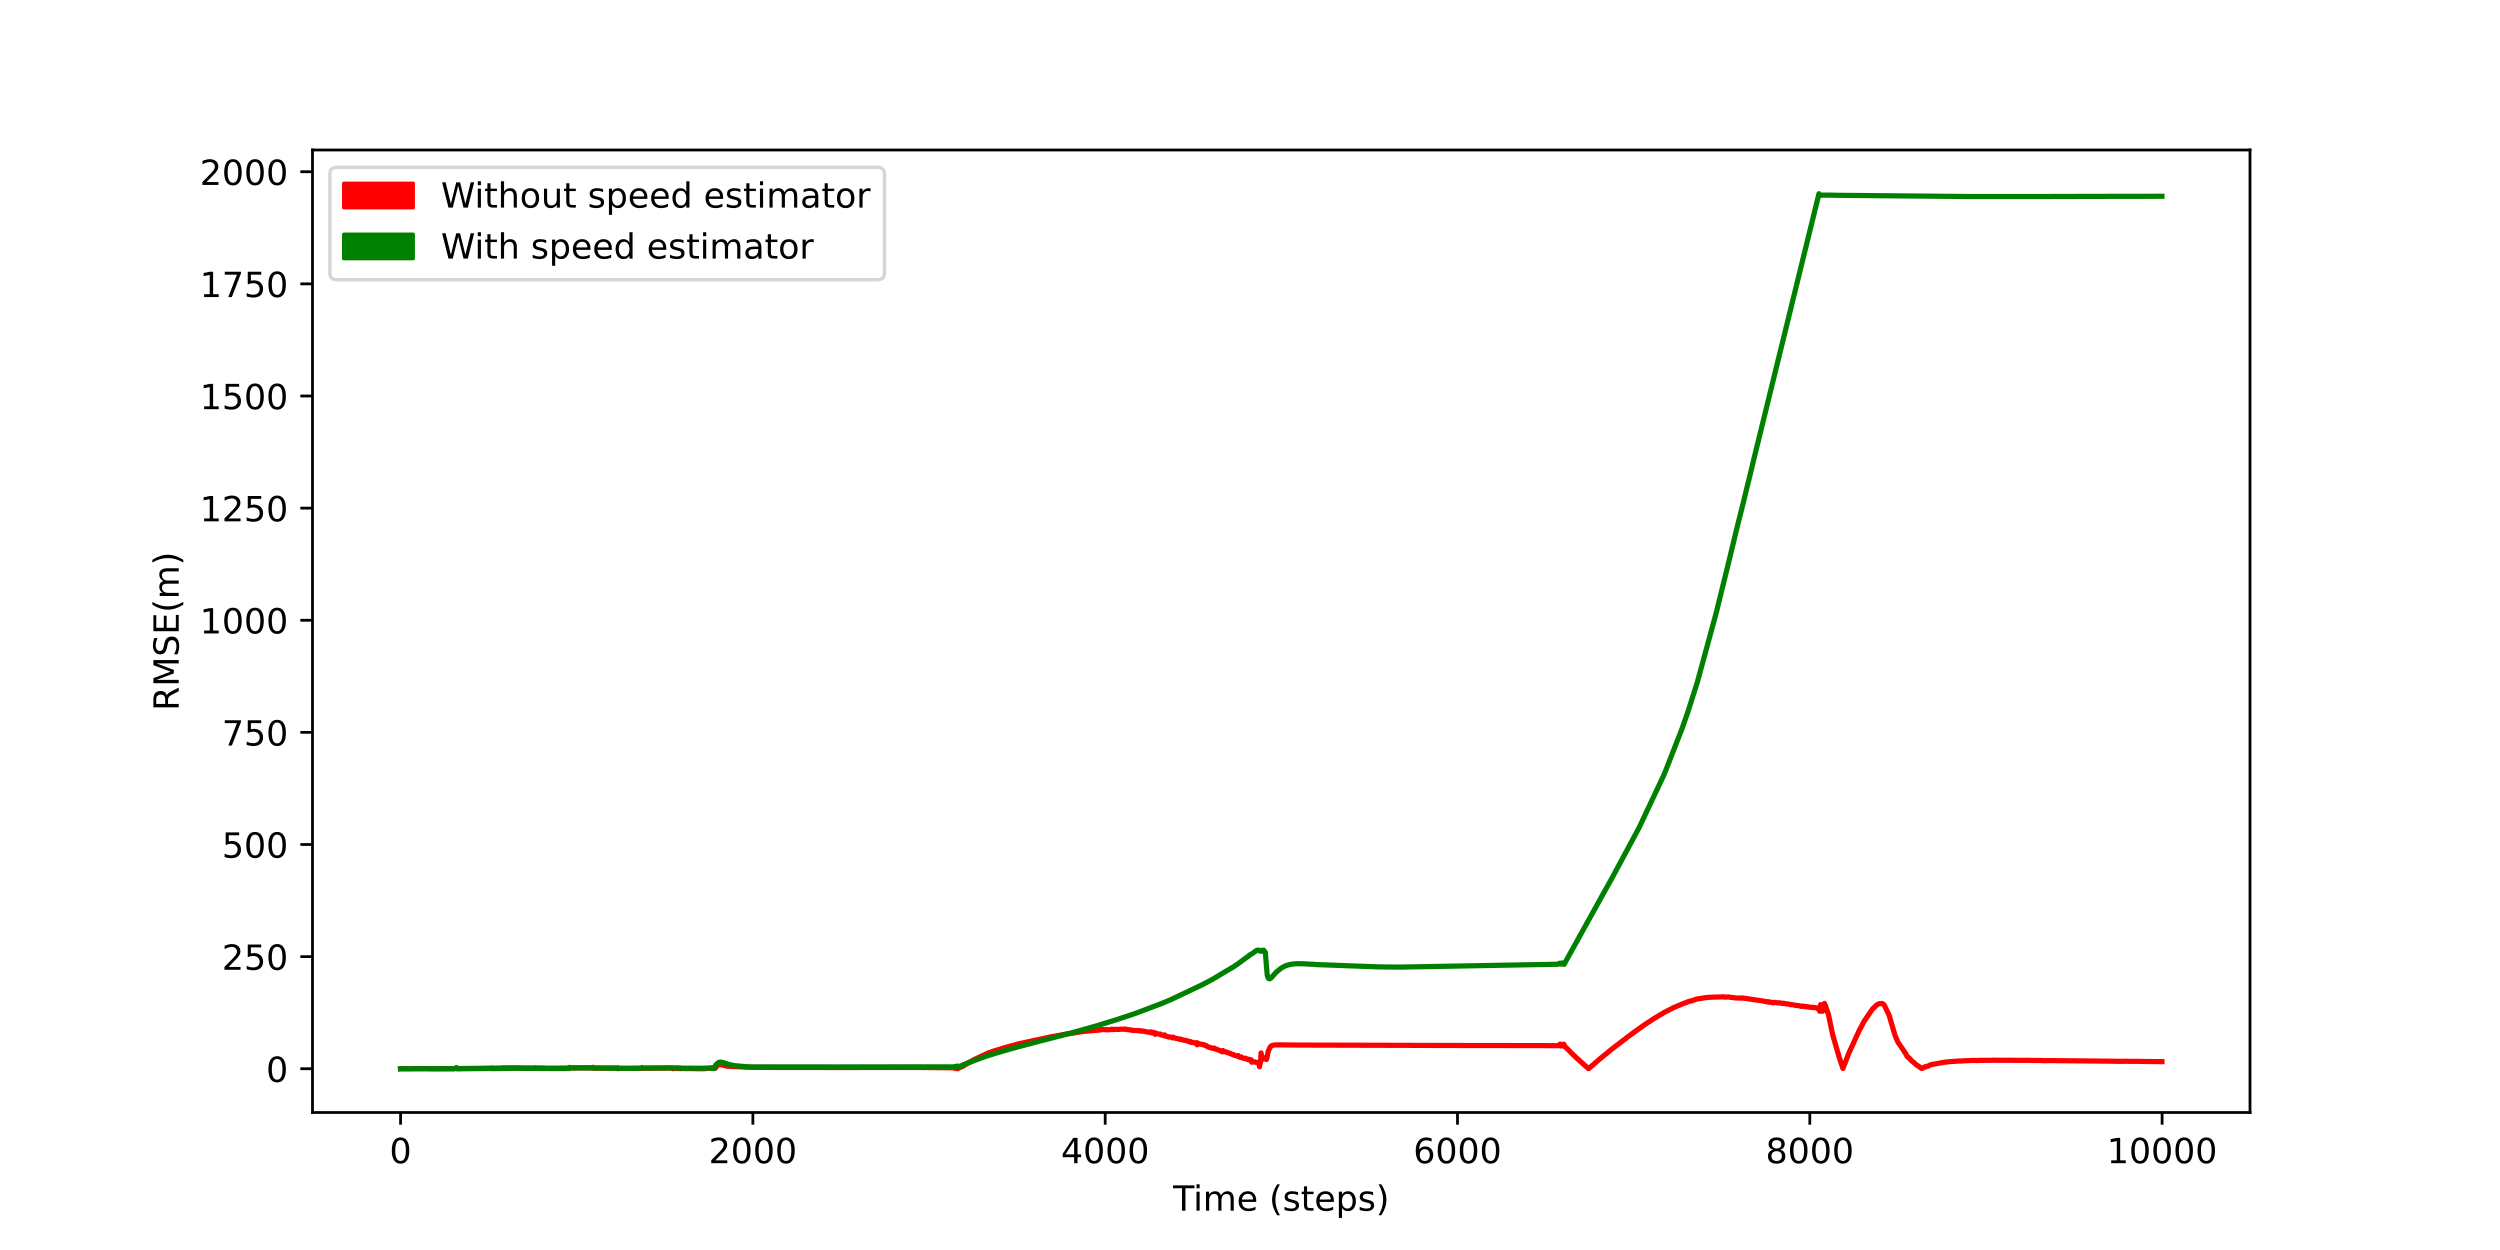 <?xml version="1.0" encoding="utf-8" standalone="no"?>
<!DOCTYPE svg PUBLIC "-//W3C//DTD SVG 1.1//EN"
  "http://www.w3.org/Graphics/SVG/1.1/DTD/svg11.dtd">
<!-- Created with matplotlib (https://matplotlib.org/) -->
<svg height="360pt" version="1.1" viewBox="0 0 720 360" width="720pt" xmlns="http://www.w3.org/2000/svg" xmlns:xlink="http://www.w3.org/1999/xlink">
 <defs>
  <style type="text/css">*{stroke-linecap:butt;stroke-linejoin:round;}</style>
 </defs>
 <g id="figure_1">
  <g id="patch_1">
   <path d="M 0 360 
L 720 360 
L 720 0 
L 0 0 
z
" style="fill:#ffffff;"/>
  </g>
  <g id="axes_1">
   <g id="patch_2">
    <path d="M 90 320.4 
L 648 320.4 
L 648 43.2 
L 90 43.2 
z
" style="fill:#ffffff;"/>
   </g>
   <g id="matplotlib.axis_1">
    <g id="xtick_1">
     <g id="line2d_1">
      <defs>
       <path d="M 0 0 
L 0 3.5 
" id="m36c8d26dfe" style="stroke:#000000;stroke-width:0.8;"/>
      </defs>
      <g>
       <use style="stroke:#000000;stroke-width:0.8;" x="115.364" xlink:href="#m36c8d26dfe" y="320.4"/>
      </g>
     </g>
     <g id="text_1">
      <!-- 0 -->
      <g transform="translate(112.182 334.998)scale(0.1 -0.1)">
       <defs>
        <path d="M 31.781 66.406 
Q 24.172 66.406 20.328 58.906 
Q 16.5 51.422 16.5 36.375 
Q 16.5 21.391 20.328 13.891 
Q 24.172 6.391 31.781 6.391 
Q 39.453 6.391 43.281 13.891 
Q 47.125 21.391 47.125 36.375 
Q 47.125 51.422 43.281 58.906 
Q 39.453 66.406 31.781 66.406 
z
M 31.781 74.219 
Q 44.047 74.219 50.516 64.516 
Q 56.984 54.828 56.984 36.375 
Q 56.984 17.969 50.516 8.266 
Q 44.047 -1.422 31.781 -1.422 
Q 19.531 -1.422 13.062 8.266 
Q 6.594 17.969 6.594 36.375 
Q 6.594 54.828 13.062 64.516 
Q 19.531 74.219 31.781 74.219 
z
" id="DejaVuSans-48"/>
       </defs>
       <use xlink:href="#DejaVuSans-48"/>
      </g>
     </g>
    </g>
    <g id="xtick_2">
     <g id="line2d_2">
      <g>
       <use style="stroke:#000000;stroke-width:0.8;" x="216.828" xlink:href="#m36c8d26dfe" y="320.4"/>
      </g>
     </g>
     <g id="text_2">
      <!-- 2000 -->
      <g transform="translate(204.103 334.998)scale(0.1 -0.1)">
       <defs>
        <path d="M 19.188 8.297 
L 53.609 8.297 
L 53.609 0 
L 7.328 0 
L 7.328 8.297 
Q 12.938 14.109 22.625 23.891 
Q 32.328 33.688 34.812 36.531 
Q 39.547 41.844 41.422 45.531 
Q 43.312 49.219 43.312 52.781 
Q 43.312 58.594 39.234 62.25 
Q 35.156 65.922 28.609 65.922 
Q 23.969 65.922 18.812 64.312 
Q 13.672 62.703 7.812 59.422 
L 7.812 69.391 
Q 13.766 71.781 18.938 73 
Q 24.125 74.219 28.422 74.219 
Q 39.75 74.219 46.484 68.547 
Q 53.219 62.891 53.219 53.422 
Q 53.219 48.922 51.531 44.891 
Q 49.859 40.875 45.406 35.406 
Q 44.188 33.984 37.641 27.219 
Q 31.109 20.453 19.188 8.297 
z
" id="DejaVuSans-50"/>
       </defs>
       <use xlink:href="#DejaVuSans-50"/>
       <use x="63.623" xlink:href="#DejaVuSans-48"/>
       <use x="127.246" xlink:href="#DejaVuSans-48"/>
       <use x="190.869" xlink:href="#DejaVuSans-48"/>
      </g>
     </g>
    </g>
    <g id="xtick_3">
     <g id="line2d_3">
      <g>
       <use style="stroke:#000000;stroke-width:0.8;" x="318.293" xlink:href="#m36c8d26dfe" y="320.4"/>
      </g>
     </g>
     <g id="text_3">
      <!-- 4000 -->
      <g transform="translate(305.568 334.998)scale(0.1 -0.1)">
       <defs>
        <path d="M 37.797 64.312 
L 12.891 25.391 
L 37.797 25.391 
z
M 35.203 72.906 
L 47.609 72.906 
L 47.609 25.391 
L 58.016 25.391 
L 58.016 17.188 
L 47.609 17.188 
L 47.609 0 
L 37.797 0 
L 37.797 17.188 
L 4.891 17.188 
L 4.891 26.703 
z
" id="DejaVuSans-52"/>
       </defs>
       <use xlink:href="#DejaVuSans-52"/>
       <use x="63.623" xlink:href="#DejaVuSans-48"/>
       <use x="127.246" xlink:href="#DejaVuSans-48"/>
       <use x="190.869" xlink:href="#DejaVuSans-48"/>
      </g>
     </g>
    </g>
    <g id="xtick_4">
     <g id="line2d_4">
      <g>
       <use style="stroke:#000000;stroke-width:0.8;" x="419.758" xlink:href="#m36c8d26dfe" y="320.4"/>
      </g>
     </g>
     <g id="text_4">
      <!-- 6000 -->
      <g transform="translate(407.033 334.998)scale(0.1 -0.1)">
       <defs>
        <path d="M 33.016 40.375 
Q 26.375 40.375 22.484 35.828 
Q 18.609 31.297 18.609 23.391 
Q 18.609 15.531 22.484 10.953 
Q 26.375 6.391 33.016 6.391 
Q 39.656 6.391 43.531 10.953 
Q 47.406 15.531 47.406 23.391 
Q 47.406 31.297 43.531 35.828 
Q 39.656 40.375 33.016 40.375 
z
M 52.594 71.297 
L 52.594 62.312 
Q 48.875 64.062 45.094 64.984 
Q 41.312 65.922 37.594 65.922 
Q 27.828 65.922 22.672 59.328 
Q 17.531 52.734 16.797 39.406 
Q 19.672 43.656 24.016 45.922 
Q 28.375 48.188 33.594 48.188 
Q 44.578 48.188 50.953 41.516 
Q 57.328 34.859 57.328 23.391 
Q 57.328 12.156 50.688 5.359 
Q 44.047 -1.422 33.016 -1.422 
Q 20.359 -1.422 13.672 8.266 
Q 6.984 17.969 6.984 36.375 
Q 6.984 53.656 15.188 63.938 
Q 23.391 74.219 37.203 74.219 
Q 40.922 74.219 44.703 73.484 
Q 48.484 72.75 52.594 71.297 
z
" id="DejaVuSans-54"/>
       </defs>
       <use xlink:href="#DejaVuSans-54"/>
       <use x="63.623" xlink:href="#DejaVuSans-48"/>
       <use x="127.246" xlink:href="#DejaVuSans-48"/>
       <use x="190.869" xlink:href="#DejaVuSans-48"/>
      </g>
     </g>
    </g>
    <g id="xtick_5">
     <g id="line2d_5">
      <g>
       <use style="stroke:#000000;stroke-width:0.8;" x="521.222" xlink:href="#m36c8d26dfe" y="320.4"/>
      </g>
     </g>
     <g id="text_5">
      <!-- 8000 -->
      <g transform="translate(508.497 334.998)scale(0.1 -0.1)">
       <defs>
        <path d="M 31.781 34.625 
Q 24.75 34.625 20.719 30.859 
Q 16.703 27.094 16.703 20.516 
Q 16.703 13.922 20.719 10.156 
Q 24.75 6.391 31.781 6.391 
Q 38.812 6.391 42.859 10.172 
Q 46.922 13.969 46.922 20.516 
Q 46.922 27.094 42.891 30.859 
Q 38.875 34.625 31.781 34.625 
z
M 21.922 38.812 
Q 15.578 40.375 12.031 44.719 
Q 8.5 49.078 8.5 55.328 
Q 8.5 64.062 14.719 69.141 
Q 20.953 74.219 31.781 74.219 
Q 42.672 74.219 48.875 69.141 
Q 55.078 64.062 55.078 55.328 
Q 55.078 49.078 51.531 44.719 
Q 48 40.375 41.703 38.812 
Q 48.828 37.156 52.797 32.312 
Q 56.781 27.484 56.781 20.516 
Q 56.781 9.906 50.312 4.234 
Q 43.844 -1.422 31.781 -1.422 
Q 19.734 -1.422 13.25 4.234 
Q 6.781 9.906 6.781 20.516 
Q 6.781 27.484 10.781 32.312 
Q 14.797 37.156 21.922 38.812 
z
M 18.312 54.391 
Q 18.312 48.734 21.844 45.562 
Q 25.391 42.391 31.781 42.391 
Q 38.141 42.391 41.719 45.562 
Q 45.312 48.734 45.312 54.391 
Q 45.312 60.062 41.719 63.234 
Q 38.141 66.406 31.781 66.406 
Q 25.391 66.406 21.844 63.234 
Q 18.312 60.062 18.312 54.391 
z
" id="DejaVuSans-56"/>
       </defs>
       <use xlink:href="#DejaVuSans-56"/>
       <use x="63.623" xlink:href="#DejaVuSans-48"/>
       <use x="127.246" xlink:href="#DejaVuSans-48"/>
       <use x="190.869" xlink:href="#DejaVuSans-48"/>
      </g>
     </g>
    </g>
    <g id="xtick_6">
     <g id="line2d_6">
      <g>
       <use style="stroke:#000000;stroke-width:0.8;" x="622.687" xlink:href="#m36c8d26dfe" y="320.4"/>
      </g>
     </g>
     <g id="text_6">
      <!-- 10000 -->
      <g transform="translate(606.781 334.998)scale(0.1 -0.1)">
       <defs>
        <path d="M 12.406 8.297 
L 28.516 8.297 
L 28.516 63.922 
L 10.984 60.406 
L 10.984 69.391 
L 28.422 72.906 
L 38.281 72.906 
L 38.281 8.297 
L 54.391 8.297 
L 54.391 0 
L 12.406 0 
z
" id="DejaVuSans-49"/>
       </defs>
       <use xlink:href="#DejaVuSans-49"/>
       <use x="63.623" xlink:href="#DejaVuSans-48"/>
       <use x="127.246" xlink:href="#DejaVuSans-48"/>
       <use x="190.869" xlink:href="#DejaVuSans-48"/>
       <use x="254.492" xlink:href="#DejaVuSans-48"/>
      </g>
     </g>
    </g>
    <g id="text_7">
     <!-- Time (steps) -->
     <g transform="translate(337.855 348.677)scale(0.1 -0.1)">
      <defs>
       <path d="M -0.297 72.906 
L 61.375 72.906 
L 61.375 64.594 
L 35.5 64.594 
L 35.5 0 
L 25.594 0 
L 25.594 64.594 
L -0.297 64.594 
z
" id="DejaVuSans-84"/>
       <path d="M 9.422 54.688 
L 18.406 54.688 
L 18.406 0 
L 9.422 0 
z
M 9.422 75.984 
L 18.406 75.984 
L 18.406 64.594 
L 9.422 64.594 
z
" id="DejaVuSans-105"/>
       <path d="M 52 44.188 
Q 55.375 50.25 60.062 53.125 
Q 64.75 56 71.094 56 
Q 79.641 56 84.281 50.016 
Q 88.922 44.047 88.922 33.016 
L 88.922 0 
L 79.891 0 
L 79.891 32.719 
Q 79.891 40.578 77.094 44.375 
Q 74.312 48.188 68.609 48.188 
Q 61.625 48.188 57.562 43.547 
Q 53.516 38.922 53.516 30.906 
L 53.516 0 
L 44.484 0 
L 44.484 32.719 
Q 44.484 40.625 41.703 44.406 
Q 38.922 48.188 33.109 48.188 
Q 26.219 48.188 22.156 43.531 
Q 18.109 38.875 18.109 30.906 
L 18.109 0 
L 9.078 0 
L 9.078 54.688 
L 18.109 54.688 
L 18.109 46.188 
Q 21.188 51.219 25.484 53.609 
Q 29.781 56 35.688 56 
Q 41.656 56 45.828 52.969 
Q 50 49.953 52 44.188 
z
" id="DejaVuSans-109"/>
       <path d="M 56.203 29.594 
L 56.203 25.203 
L 14.891 25.203 
Q 15.484 15.922 20.484 11.062 
Q 25.484 6.203 34.422 6.203 
Q 39.594 6.203 44.453 7.469 
Q 49.312 8.734 54.109 11.281 
L 54.109 2.781 
Q 49.266 0.734 44.188 -0.344 
Q 39.109 -1.422 33.891 -1.422 
Q 20.797 -1.422 13.156 6.188 
Q 5.516 13.812 5.516 26.812 
Q 5.516 40.234 12.766 48.109 
Q 20.016 56 32.328 56 
Q 43.359 56 49.781 48.891 
Q 56.203 41.797 56.203 29.594 
z
M 47.219 32.234 
Q 47.125 39.594 43.094 43.984 
Q 39.062 48.391 32.422 48.391 
Q 24.906 48.391 20.391 44.141 
Q 15.875 39.891 15.188 32.172 
z
" id="DejaVuSans-101"/>
       <path id="DejaVuSans-32"/>
       <path d="M 31 75.875 
Q 24.469 64.656 21.281 53.656 
Q 18.109 42.672 18.109 31.391 
Q 18.109 20.125 21.312 9.062 
Q 24.516 -2 31 -13.188 
L 23.188 -13.188 
Q 15.875 -1.703 12.234 9.375 
Q 8.594 20.453 8.594 31.391 
Q 8.594 42.281 12.203 53.312 
Q 15.828 64.359 23.188 75.875 
z
" id="DejaVuSans-40"/>
       <path d="M 44.281 53.078 
L 44.281 44.578 
Q 40.484 46.531 36.375 47.5 
Q 32.281 48.484 27.875 48.484 
Q 21.188 48.484 17.844 46.438 
Q 14.5 44.391 14.5 40.281 
Q 14.5 37.156 16.891 35.375 
Q 19.281 33.594 26.516 31.984 
L 29.594 31.297 
Q 39.156 29.25 43.188 25.516 
Q 47.219 21.781 47.219 15.094 
Q 47.219 7.469 41.188 3.016 
Q 35.156 -1.422 24.609 -1.422 
Q 20.219 -1.422 15.453 -0.562 
Q 10.688 0.297 5.422 2 
L 5.422 11.281 
Q 10.406 8.688 15.234 7.391 
Q 20.062 6.109 24.812 6.109 
Q 31.156 6.109 34.562 8.281 
Q 37.984 10.453 37.984 14.406 
Q 37.984 18.062 35.516 20.016 
Q 33.062 21.969 24.703 23.781 
L 21.578 24.516 
Q 13.234 26.266 9.516 29.906 
Q 5.812 33.547 5.812 39.891 
Q 5.812 47.609 11.281 51.797 
Q 16.75 56 26.812 56 
Q 31.781 56 36.172 55.266 
Q 40.578 54.547 44.281 53.078 
z
" id="DejaVuSans-115"/>
       <path d="M 18.312 70.219 
L 18.312 54.688 
L 36.812 54.688 
L 36.812 47.703 
L 18.312 47.703 
L 18.312 18.016 
Q 18.312 11.328 20.141 9.422 
Q 21.969 7.516 27.594 7.516 
L 36.812 7.516 
L 36.812 0 
L 27.594 0 
Q 17.188 0 13.234 3.875 
Q 9.281 7.766 9.281 18.016 
L 9.281 47.703 
L 2.688 47.703 
L 2.688 54.688 
L 9.281 54.688 
L 9.281 70.219 
z
" id="DejaVuSans-116"/>
       <path d="M 18.109 8.203 
L 18.109 -20.797 
L 9.078 -20.797 
L 9.078 54.688 
L 18.109 54.688 
L 18.109 46.391 
Q 20.953 51.266 25.266 53.625 
Q 29.594 56 35.594 56 
Q 45.562 56 51.781 48.094 
Q 58.016 40.188 58.016 27.297 
Q 58.016 14.406 51.781 6.484 
Q 45.562 -1.422 35.594 -1.422 
Q 29.594 -1.422 25.266 0.953 
Q 20.953 3.328 18.109 8.203 
z
M 48.688 27.297 
Q 48.688 37.203 44.609 42.844 
Q 40.531 48.484 33.406 48.484 
Q 26.266 48.484 22.188 42.844 
Q 18.109 37.203 18.109 27.297 
Q 18.109 17.391 22.188 11.75 
Q 26.266 6.109 33.406 6.109 
Q 40.531 6.109 44.609 11.75 
Q 48.688 17.391 48.688 27.297 
z
" id="DejaVuSans-112"/>
       <path d="M 8.016 75.875 
L 15.828 75.875 
Q 23.141 64.359 26.781 53.312 
Q 30.422 42.281 30.422 31.391 
Q 30.422 20.453 26.781 9.375 
Q 23.141 -1.703 15.828 -13.188 
L 8.016 -13.188 
Q 14.5 -2 17.703 9.062 
Q 20.906 20.125 20.906 31.391 
Q 20.906 42.672 17.703 53.656 
Q 14.5 64.656 8.016 75.875 
z
" id="DejaVuSans-41"/>
      </defs>
      <use xlink:href="#DejaVuSans-84"/>
      <use x="57.959" xlink:href="#DejaVuSans-105"/>
      <use x="85.742" xlink:href="#DejaVuSans-109"/>
      <use x="183.154" xlink:href="#DejaVuSans-101"/>
      <use x="244.678" xlink:href="#DejaVuSans-32"/>
      <use x="276.465" xlink:href="#DejaVuSans-40"/>
      <use x="315.479" xlink:href="#DejaVuSans-115"/>
      <use x="367.578" xlink:href="#DejaVuSans-116"/>
      <use x="406.787" xlink:href="#DejaVuSans-101"/>
      <use x="468.311" xlink:href="#DejaVuSans-112"/>
      <use x="531.787" xlink:href="#DejaVuSans-115"/>
      <use x="583.887" xlink:href="#DejaVuSans-41"/>
     </g>
    </g>
   </g>
   <g id="matplotlib.axis_2">
    <g id="ytick_1">
     <g id="line2d_7">
      <defs>
       <path d="M 0 0 
L -3.5 0 
" id="m9994e87593" style="stroke:#000000;stroke-width:0.8;"/>
      </defs>
      <g>
       <use style="stroke:#000000;stroke-width:0.8;" x="90" xlink:href="#m9994e87593" y="307.8"/>
      </g>
     </g>
     <g id="text_8">
      <!-- 0 -->
      <g transform="translate(76.638 311.599)scale(0.1 -0.1)">
       <use xlink:href="#DejaVuSans-48"/>
      </g>
     </g>
    </g>
    <g id="ytick_2">
     <g id="line2d_8">
      <g>
       <use style="stroke:#000000;stroke-width:0.8;" x="90" xlink:href="#m9994e87593" y="275.508"/>
      </g>
     </g>
     <g id="text_9">
      <!-- 250 -->
      <g transform="translate(63.913 279.307)scale(0.1 -0.1)">
       <defs>
        <path d="M 10.797 72.906 
L 49.516 72.906 
L 49.516 64.594 
L 19.828 64.594 
L 19.828 46.734 
Q 21.969 47.469 24.109 47.828 
Q 26.266 48.188 28.422 48.188 
Q 40.625 48.188 47.75 41.5 
Q 54.891 34.812 54.891 23.391 
Q 54.891 11.625 47.562 5.094 
Q 40.234 -1.422 26.906 -1.422 
Q 22.312 -1.422 17.547 -0.641 
Q 12.797 0.141 7.719 1.703 
L 7.719 11.625 
Q 12.109 9.234 16.797 8.062 
Q 21.484 6.891 26.703 6.891 
Q 35.156 6.891 40.078 11.328 
Q 45.016 15.766 45.016 23.391 
Q 45.016 31 40.078 35.438 
Q 35.156 39.891 26.703 39.891 
Q 22.75 39.891 18.812 39.016 
Q 14.891 38.141 10.797 36.281 
z
" id="DejaVuSans-53"/>
       </defs>
       <use xlink:href="#DejaVuSans-50"/>
       <use x="63.623" xlink:href="#DejaVuSans-53"/>
       <use x="127.246" xlink:href="#DejaVuSans-48"/>
      </g>
     </g>
    </g>
    <g id="ytick_3">
     <g id="line2d_9">
      <g>
       <use style="stroke:#000000;stroke-width:0.8;" x="90" xlink:href="#m9994e87593" y="243.216"/>
      </g>
     </g>
     <g id="text_10">
      <!-- 500 -->
      <g transform="translate(63.913 247.015)scale(0.1 -0.1)">
       <use xlink:href="#DejaVuSans-53"/>
       <use x="63.623" xlink:href="#DejaVuSans-48"/>
       <use x="127.246" xlink:href="#DejaVuSans-48"/>
      </g>
     </g>
    </g>
    <g id="ytick_4">
     <g id="line2d_10">
      <g>
       <use style="stroke:#000000;stroke-width:0.8;" x="90" xlink:href="#m9994e87593" y="210.924"/>
      </g>
     </g>
     <g id="text_11">
      <!-- 750 -->
      <g transform="translate(63.913 214.723)scale(0.1 -0.1)">
       <defs>
        <path d="M 8.203 72.906 
L 55.078 72.906 
L 55.078 68.703 
L 28.609 0 
L 18.312 0 
L 43.219 64.594 
L 8.203 64.594 
z
" id="DejaVuSans-55"/>
       </defs>
       <use xlink:href="#DejaVuSans-55"/>
       <use x="63.623" xlink:href="#DejaVuSans-53"/>
       <use x="127.246" xlink:href="#DejaVuSans-48"/>
      </g>
     </g>
    </g>
    <g id="ytick_5">
     <g id="line2d_11">
      <g>
       <use style="stroke:#000000;stroke-width:0.8;" x="90" xlink:href="#m9994e87593" y="178.632"/>
      </g>
     </g>
     <g id="text_12">
      <!-- 1000 -->
      <g transform="translate(57.55 182.431)scale(0.1 -0.1)">
       <use xlink:href="#DejaVuSans-49"/>
       <use x="63.623" xlink:href="#DejaVuSans-48"/>
       <use x="127.246" xlink:href="#DejaVuSans-48"/>
       <use x="190.869" xlink:href="#DejaVuSans-48"/>
      </g>
     </g>
    </g>
    <g id="ytick_6">
     <g id="line2d_12">
      <g>
       <use style="stroke:#000000;stroke-width:0.8;" x="90" xlink:href="#m9994e87593" y="146.34"/>
      </g>
     </g>
     <g id="text_13">
      <!-- 1250 -->
      <g transform="translate(57.55 150.139)scale(0.1 -0.1)">
       <use xlink:href="#DejaVuSans-49"/>
       <use x="63.623" xlink:href="#DejaVuSans-50"/>
       <use x="127.246" xlink:href="#DejaVuSans-53"/>
       <use x="190.869" xlink:href="#DejaVuSans-48"/>
      </g>
     </g>
    </g>
    <g id="ytick_7">
     <g id="line2d_13">
      <g>
       <use style="stroke:#000000;stroke-width:0.8;" x="90" xlink:href="#m9994e87593" y="114.048"/>
      </g>
     </g>
     <g id="text_14">
      <!-- 1500 -->
      <g transform="translate(57.55 117.847)scale(0.1 -0.1)">
       <use xlink:href="#DejaVuSans-49"/>
       <use x="63.623" xlink:href="#DejaVuSans-53"/>
       <use x="127.246" xlink:href="#DejaVuSans-48"/>
       <use x="190.869" xlink:href="#DejaVuSans-48"/>
      </g>
     </g>
    </g>
    <g id="ytick_8">
     <g id="line2d_14">
      <g>
       <use style="stroke:#000000;stroke-width:0.8;" x="90" xlink:href="#m9994e87593" y="81.756"/>
      </g>
     </g>
     <g id="text_15">
      <!-- 1750 -->
      <g transform="translate(57.55 85.555)scale(0.1 -0.1)">
       <use xlink:href="#DejaVuSans-49"/>
       <use x="63.623" xlink:href="#DejaVuSans-55"/>
       <use x="127.246" xlink:href="#DejaVuSans-53"/>
       <use x="190.869" xlink:href="#DejaVuSans-48"/>
      </g>
     </g>
    </g>
    <g id="ytick_9">
     <g id="line2d_15">
      <g>
       <use style="stroke:#000000;stroke-width:0.8;" x="90" xlink:href="#m9994e87593" y="49.464"/>
      </g>
     </g>
     <g id="text_16">
      <!-- 2000 -->
      <g transform="translate(57.55 53.264)scale(0.1 -0.1)">
       <use xlink:href="#DejaVuSans-50"/>
       <use x="63.623" xlink:href="#DejaVuSans-48"/>
       <use x="127.246" xlink:href="#DejaVuSans-48"/>
       <use x="190.869" xlink:href="#DejaVuSans-48"/>
      </g>
     </g>
    </g>
    <g id="text_17">
     <!-- RMSE(m) -->
     <g transform="translate(51.47 204.694)rotate(-90)scale(0.1 -0.1)">
      <defs>
       <path d="M 44.391 34.188 
Q 47.562 33.109 50.562 29.594 
Q 53.562 26.078 56.594 19.922 
L 66.609 0 
L 56 0 
L 46.688 18.703 
Q 43.062 26.031 39.672 28.422 
Q 36.281 30.812 30.422 30.812 
L 19.672 30.812 
L 19.672 0 
L 9.812 0 
L 9.812 72.906 
L 32.078 72.906 
Q 44.578 72.906 50.734 67.672 
Q 56.891 62.453 56.891 51.906 
Q 56.891 45.016 53.688 40.469 
Q 50.484 35.938 44.391 34.188 
z
M 19.672 64.797 
L 19.672 38.922 
L 32.078 38.922 
Q 39.203 38.922 42.844 42.219 
Q 46.484 45.516 46.484 51.906 
Q 46.484 58.297 42.844 61.547 
Q 39.203 64.797 32.078 64.797 
z
" id="DejaVuSans-82"/>
       <path d="M 9.812 72.906 
L 24.516 72.906 
L 43.109 23.297 
L 61.812 72.906 
L 76.516 72.906 
L 76.516 0 
L 66.891 0 
L 66.891 64.016 
L 48.094 14.016 
L 38.188 14.016 
L 19.391 64.016 
L 19.391 0 
L 9.812 0 
z
" id="DejaVuSans-77"/>
       <path d="M 53.516 70.516 
L 53.516 60.891 
Q 47.906 63.578 42.922 64.891 
Q 37.938 66.219 33.297 66.219 
Q 25.25 66.219 20.875 63.094 
Q 16.5 59.969 16.5 54.203 
Q 16.5 49.359 19.406 46.891 
Q 22.312 44.438 30.422 42.922 
L 36.375 41.703 
Q 47.406 39.594 52.656 34.297 
Q 57.906 29 57.906 20.125 
Q 57.906 9.516 50.797 4.047 
Q 43.703 -1.422 29.984 -1.422 
Q 24.812 -1.422 18.969 -0.25 
Q 13.141 0.922 6.891 3.219 
L 6.891 13.375 
Q 12.891 10.016 18.656 8.297 
Q 24.422 6.594 29.984 6.594 
Q 38.422 6.594 43.016 9.906 
Q 47.609 13.234 47.609 19.391 
Q 47.609 24.75 44.312 27.781 
Q 41.016 30.812 33.5 32.328 
L 27.484 33.5 
Q 16.453 35.688 11.516 40.375 
Q 6.594 45.062 6.594 53.422 
Q 6.594 63.094 13.406 68.656 
Q 20.219 74.219 32.172 74.219 
Q 37.312 74.219 42.625 73.281 
Q 47.953 72.359 53.516 70.516 
z
" id="DejaVuSans-83"/>
       <path d="M 9.812 72.906 
L 55.906 72.906 
L 55.906 64.594 
L 19.672 64.594 
L 19.672 43.016 
L 54.391 43.016 
L 54.391 34.719 
L 19.672 34.719 
L 19.672 8.297 
L 56.781 8.297 
L 56.781 0 
L 9.812 0 
z
" id="DejaVuSans-69"/>
      </defs>
      <use xlink:href="#DejaVuSans-82"/>
      <use x="69.482" xlink:href="#DejaVuSans-77"/>
      <use x="155.762" xlink:href="#DejaVuSans-83"/>
      <use x="219.238" xlink:href="#DejaVuSans-69"/>
      <use x="282.422" xlink:href="#DejaVuSans-40"/>
      <use x="321.436" xlink:href="#DejaVuSans-109"/>
      <use x="418.848" xlink:href="#DejaVuSans-41"/>
     </g>
    </g>
   </g>
   <g id="line2d_16">
    <path clip-path="url(#p28f6adccad)" d="M 115.364 307.8 
L 115.668 307.762 
L 116.074 307.792 
L 117.596 307.789 
L 118.712 307.799 
L 119.067 307.78 
L 120.183 307.774 
L 126.22 307.791 
L 126.88 307.798 
L 128.3 307.788 
L 128.858 307.798 
L 129.366 307.793 
L 130.38 307.794 
L 130.685 307.793 
L 131.243 307.737 
L 131.294 307.56 
L 131.344 307.764 
L 132.004 307.745 
L 144.484 307.595 
L 144.636 307.527 
L 144.788 307.555 
L 147.122 307.544 
L 153.92 307.606 
L 154.022 307.563 
L 154.123 307.502 
L 154.174 307.596 
L 154.986 307.593 
L 156.863 307.594 
L 157.066 307.64 
L 157.471 307.674 
L 157.725 307.648 
L 164.016 307.586 
L 164.117 307.429 
L 164.27 307.546 
L 170.763 307.52 
L 170.814 307.391 
L 170.966 307.656 
L 171.169 307.604 
L 177.663 307.584 
L 177.714 307.723 
L 177.764 307.6 
L 177.866 307.526 
L 177.967 307.796 
L 178.018 307.71 
L 178.728 307.699 
L 193.694 307.599 
L 193.745 307.788 
L 193.796 307.72 
L 194.405 307.725 
L 198.311 307.757 
L 198.615 307.744 
L 200.645 307.782 
L 201.152 307.79 
L 201.456 307.789 
L 202.065 307.79 
L 202.775 307.789 
L 205.464 307.515 
L 205.87 307.293 
L 206.022 307.644 
L 206.124 307.484 
L 206.631 306.849 
L 207.138 306.61 
L 207.544 306.617 
L 209.421 307.073 
L 216.017 307.393 
L 218.046 307.406 
L 220.836 307.418 
L 233.773 307.437 
L 245.999 307.443 
L 248.84 307.435 
L 261.371 307.424 
L 264.517 307.428 
L 274.917 307.533 
L 275.12 307.75 
L 275.171 307.662 
L 275.272 307.596 
L 275.373 307.718 
L 275.424 307.676 
L 275.678 307.567 
L 275.779 307.534 
L 275.881 307.783 
L 275.932 307.735 
L 276.287 307.211 
L 276.337 307.245 
L 276.54 307.42 
L 277.504 306.968 
L 278.57 306.29 
L 278.722 306.184 
L 278.773 306.102 
L 278.823 306.169 
L 279.28 305.88 
L 280.447 305.202 
L 284.86 303.144 
L 285.063 303.133 
L 285.875 302.8 
L 287.549 302.29 
L 287.854 302.199 
L 288.716 301.914 
L 289.173 301.768 
L 289.731 301.62 
L 290.086 301.521 
L 290.695 301.351 
L 291.05 301.252 
L 292.115 300.978 
L 292.572 300.855 
L 293.789 300.519 
L 294.043 300.469 
L 294.855 300.314 
L 295.514 300.152 
L 296.478 299.959 
L 297.442 299.719 
L 297.797 299.632 
L 298.457 299.514 
L 301.805 298.805 
L 302.16 298.732 
L 302.465 298.641 
L 305.356 298.131 
L 305.61 298.087 
L 305.914 297.988 
L 306.117 297.975 
L 306.98 297.817 
L 307.487 297.742 
L 307.791 297.706 
L 308.654 297.598 
L 312.053 297.047 
L 312.205 297.042 
L 312.611 297.004 
L 316.619 296.645 
L 316.771 296.653 
L 317.126 296.487 
L 317.278 296.542 
L 317.583 296.523 
L 318.445 296.554 
L 318.496 296.495 
L 318.547 296.582 
L 318.953 296.56 
L 319.105 296.614 
L 319.663 296.533 
L 319.916 296.456 
L 320.119 296.51 
L 320.272 296.406 
L 320.424 296.519 
L 321.388 296.444 
L 321.54 296.46 
L 321.743 296.475 
L 322.301 296.462 
L 322.707 296.371 
L 322.91 296.423 
L 323.772 296.399 
L 323.823 296.356 
L 323.924 296.451 
L 323.975 296.427 
L 324.33 296.407 
L 324.482 296.502 
L 325.751 296.634 
L 325.852 296.719 
L 326.004 296.679 
L 326.258 296.758 
L 327.526 296.802 
L 327.729 296.807 
L 327.881 296.83 
L 328.034 296.905 
L 328.237 296.862 
L 328.287 296.793 
L 328.439 296.909 
L 328.592 296.961 
L 328.845 296.972 
L 328.998 296.911 
L 329.15 296.962 
L 329.454 296.998 
L 329.606 297.015 
L 330.012 297.15 
L 330.469 297.168 
L 330.621 297.259 
L 330.824 297.312 
L 331.534 297.165 
L 331.585 297.482 
L 331.636 297.332 
L 332.295 297.346 
L 332.346 297.626 
L 332.447 297.573 
L 332.549 297.568 
L 332.6 297.461 
L 332.701 297.884 
L 332.853 297.51 
L 333.005 297.69 
L 333.361 297.689 
L 333.513 297.774 
L 334.172 297.815 
L 334.274 298.009 
L 334.324 297.992 
L 334.578 298.075 
L 335.035 298.186 
L 335.136 298.192 
L 335.288 298.158 
L 335.339 298.024 
L 335.39 298.35 
L 335.441 298.275 
L 335.796 298.319 
L 335.948 298.488 
L 336.202 298.508 
L 336.354 298.596 
L 336.557 298.566 
L 336.607 298.712 
L 336.658 298.662 
L 337.165 298.692 
L 337.419 298.699 
L 337.571 298.838 
L 337.774 298.921 
L 337.977 298.712 
L 338.129 298.848 
L 338.637 299.07 
L 338.941 299.075 
L 339.702 299.295 
L 339.905 299.333 
L 340.006 299.24 
L 340.209 299.404 
L 340.615 299.486 
L 340.767 299.542 
L 342.137 299.789 
L 342.188 299.937 
L 342.239 299.875 
L 342.289 299.834 
L 342.34 299.917 
L 342.797 300.011 
L 342.898 299.979 
L 342.949 300.211 
L 343.05 300.176 
L 343.203 300.224 
L 343.507 300.247 
L 343.659 300.187 
L 343.862 300.308 
L 344.065 300.348 
L 344.268 300.464 
L 344.674 300.473 
L 344.725 300.277 
L 344.775 300.891 
L 344.826 300.584 
L 344.978 300.572 
L 345.08 300.513 
L 345.232 300.612 
L 345.283 300.534 
L 345.333 300.651 
L 345.891 300.731 
L 346.044 300.73 
L 346.652 300.94 
L 346.703 300.836 
L 346.754 300.981 
L 346.957 301.046 
L 347.312 301.107 
L 347.464 301.27 
L 347.566 301.215 
L 347.718 301.374 
L 347.921 301.495 
L 348.073 301.563 
L 348.428 301.692 
L 348.479 301.633 
L 348.58 301.749 
L 348.631 301.723 
L 348.682 301.671 
L 348.732 301.747 
L 349.138 301.894 
L 349.646 301.981 
L 349.696 301.842 
L 349.849 302.059 
L 350.001 302.093 
L 350.204 302.143 
L 350.356 302.205 
L 350.407 302.147 
L 350.559 302.284 
L 351.523 302.614 
L 351.675 302.792 
L 351.827 302.778 
L 352.03 302.927 
L 352.182 302.66 
L 352.233 302.554 
L 352.436 302.852 
L 353.298 302.976 
L 353.451 303.154 
L 354.009 303.278 
L 354.212 303.421 
L 354.414 303.376 
L 354.567 303.547 
L 354.668 303.58 
L 354.82 303.636 
L 354.922 303.634 
L 355.074 303.784 
L 355.277 303.721 
L 355.429 303.898 
L 356.545 304.189 
L 356.596 304.007 
L 356.697 304.343 
L 356.748 304.326 
L 357.002 304.326 
L 357.154 304.527 
L 357.458 304.487 
L 357.509 304.38 
L 357.56 304.516 
L 357.763 304.67 
L 358.016 304.71 
L 358.067 304.704 
L 358.219 304.819 
L 358.422 304.825 
L 358.575 304.878 
L 358.625 304.905 
L 358.777 304.757 
L 358.93 304.95 
L 359.183 304.973 
L 359.386 305.178 
L 359.589 305.124 
L 359.64 305.084 
L 359.792 305.255 
L 359.944 305.114 
L 360.096 305.326 
L 360.299 305.308 
L 360.401 305.268 
L 360.502 305.922 
L 360.553 305.693 
L 360.959 305.766 
L 361.365 305.877 
L 361.416 305.821 
L 361.466 305.911 
L 361.618 305.882 
L 361.72 305.924 
L 362.024 306.046 
L 362.075 305.961 
L 362.227 306.099 
L 362.379 305.982 
L 362.532 305.962 
L 362.582 306.01 
L 362.735 307.209 
L 362.785 306.733 
L 362.937 306.297 
L 363.039 305.832 
L 363.191 303.251 
L 363.242 303.609 
L 363.445 304.655 
L 363.496 304.67 
L 363.648 304.449 
L 363.749 304.773 
L 363.8 305.018 
L 363.851 305.002 
L 364.206 304.623 
L 364.257 304.707 
L 364.713 305.15 
L 364.815 304.904 
L 365.018 303.983 
L 365.271 302.696 
L 365.88 301.449 
L 366.184 301.185 
L 366.641 301.019 
L 367.351 300.936 
L 369.178 300.926 
L 371.004 300.946 
L 374.2 300.978 
L 426.049 301.119 
L 429.042 301.118 
L 430.919 301.116 
L 445.073 301.142 
L 448.421 301.15 
L 448.98 301.121 
L 449.284 300.692 
L 449.335 300.725 
L 449.487 301.249 
L 449.538 301.229 
L 449.842 300.742 
L 450.045 301.195 
L 450.096 301.107 
L 450.4 300.743 
L 450.755 301.533 
L 450.958 301.651 
L 451.262 301.952 
L 451.719 302.389 
L 451.973 302.638 
L 452.531 303.233 
L 453.951 304.587 
L 454.306 304.923 
L 454.56 305.142 
L 454.915 305.456 
L 455.067 305.627 
L 455.676 306.166 
L 457.503 307.779 
L 458.669 306.781 
L 460.141 305.501 
L 460.8 304.922 
L 462.931 303.202 
L 464.199 302.147 
L 464.808 301.681 
L 465.823 300.893 
L 465.975 300.813 
L 467.345 299.722 
L 468.156 299.15 
L 468.511 298.824 
L 469.78 297.891 
L 470.49 297.382 
L 470.592 297.303 
L 473.585 295.164 
L 474.244 294.727 
L 475.614 293.823 
L 476.223 293.412 
L 476.527 293.252 
L 477.491 292.66 
L 477.846 292.443 
L 478.049 292.3 
L 478.303 292.192 
L 478.557 292.056 
L 478.81 291.89 
L 478.912 291.812 
L 479.165 291.62 
L 479.368 291.565 
L 479.622 291.41 
L 480.281 291.08 
L 480.992 290.714 
L 481.245 290.582 
L 481.398 290.556 
L 481.702 290.321 
L 481.854 290.257 
L 484.188 289.281 
L 484.391 289.163 
L 484.695 289.052 
L 484.898 288.99 
L 485.05 288.919 
L 485.405 288.79 
L 485.659 288.736 
L 486.014 288.548 
L 486.268 288.458 
L 486.471 288.356 
L 487.08 288.293 
L 487.181 288.203 
L 487.232 288.236 
L 488.449 287.787 
L 488.551 287.73 
L 488.804 287.736 
L 489.109 287.66 
L 489.565 287.56 
L 489.768 287.589 
L 489.921 287.524 
L 491.189 287.32 
L 491.544 287.314 
L 491.696 287.286 
L 492.254 287.213 
L 492.406 287.211 
L 496.516 287.084 
L 496.668 287.176 
L 497.125 287.155 
L 497.683 287.119 
L 498.088 287.127 
L 498.241 287.214 
L 498.342 287.238 
L 498.799 287.276 
L 498.9 287.295 
L 499.103 287.323 
L 499.357 287.326 
L 499.966 287.426 
L 500.321 287.433 
L 500.879 287.425 
L 501.64 287.46 
L 501.792 287.41 
L 508.032 288.332 
L 508.133 288.421 
L 508.184 288.379 
L 508.742 288.514 
L 509.199 288.47 
L 509.351 288.638 
L 509.402 288.521 
L 509.554 288.522 
L 509.757 288.635 
L 510.163 288.684 
L 510.213 288.724 
L 510.264 288.649 
L 510.619 288.737 
L 510.67 288.837 
L 510.721 288.749 
L 510.924 288.701 
L 510.974 288.758 
L 511.025 288.686 
L 511.177 288.655 
L 511.431 288.746 
L 511.533 288.743 
L 511.786 288.837 
L 511.938 288.802 
L 512.294 288.816 
L 512.344 288.884 
L 512.395 288.802 
L 513.156 288.907 
L 513.257 288.939 
L 513.308 289.011 
L 513.359 288.934 
L 513.511 288.921 
L 513.765 288.997 
L 513.968 288.973 
L 514.272 289.075 
L 514.678 289.164 
L 514.881 289.13 
L 515.084 289.192 
L 515.236 289.207 
L 515.591 289.266 
L 515.743 289.387 
L 515.896 289.297 
L 516.098 289.339 
L 516.251 289.372 
L 516.606 289.437 
L 517.113 289.505 
L 517.215 289.601 
L 517.265 289.566 
L 517.823 289.586 
L 517.976 289.628 
L 518.28 289.687 
L 518.432 289.721 
L 518.584 289.755 
L 518.686 289.859 
L 518.737 289.802 
L 518.939 289.73 
L 519.041 289.75 
L 519.193 289.728 
L 519.396 289.821 
L 519.498 289.909 
L 519.548 289.846 
L 520.309 289.898 
L 520.512 290.022 
L 520.766 290.012 
L 520.969 289.985 
L 521.222 290.114 
L 521.425 290.092 
L 521.578 290.078 
L 521.679 290.103 
L 521.78 290.139 
L 521.882 290.132 
L 521.933 290.18 
L 521.983 290.095 
L 522.389 290.164 
L 522.541 290.163 
L 523.353 290.303 
L 523.505 290.315 
L 524.114 291.262 
L 524.165 291.139 
L 524.317 289.346 
L 524.368 289.728 
L 524.52 290.055 
L 524.875 291.243 
L 525.027 290.86 
L 525.078 290.886 
L 525.18 291.01 
L 525.23 290.961 
L 525.332 289.956 
L 525.433 288.976 
L 525.585 289.579 
L 525.687 289.479 
L 526.6 292.235 
L 527.818 298.042 
L 529.695 304.525 
L 530.76 307.721 
L 531.369 306.169 
L 532.384 303.492 
L 535.529 296.612 
L 536.036 295.708 
L 536.747 294.311 
L 539.232 290.647 
L 540.501 289.424 
L 541.211 289.049 
L 542.124 289.008 
L 542.53 289.336 
L 542.682 289.5 
L 544.052 292.358 
L 545.472 297.186 
L 545.726 298.049 
L 545.929 298.611 
L 546.233 299.309 
L 546.284 299.334 
L 546.538 300.012 
L 546.639 300.183 
L 548.364 302.742 
L 548.567 303.067 
L 548.77 303.305 
L 549.277 304.314 
L 549.43 304.315 
L 549.785 304.805 
L 549.937 304.772 
L 550.241 305.14 
L 550.495 305.485 
L 550.647 305.622 
L 550.85 305.755 
L 550.952 305.783 
L 551.357 306.189 
L 551.459 306.235 
L 552.017 306.803 
L 552.321 306.915 
L 552.93 307.328 
L 553.184 307.59 
L 553.488 307.735 
L 553.793 307.608 
L 553.945 307.534 
L 554.046 307.483 
L 554.351 307.259 
L 554.604 307.252 
L 554.858 307.082 
L 555.365 307.033 
L 555.72 306.797 
L 555.974 306.678 
L 556.532 306.515 
L 556.735 306.509 
L 558.714 306.156 
L 559.018 306.106 
L 559.576 305.987 
L 559.88 305.979 
L 560.489 305.847 
L 560.743 305.862 
L 561.453 305.763 
L 563.28 305.642 
L 563.533 305.601 
L 563.939 305.577 
L 564.801 305.584 
L 565.106 305.548 
L 565.41 305.522 
L 566.222 305.494 
L 566.882 305.453 
L 567.338 305.439 
L 567.947 305.418 
L 568.556 305.403 
L 569.317 305.437 
L 570.179 305.391 
L 573.325 305.368 
L 573.68 305.351 
L 574.136 305.342 
L 581.442 305.376 
L 581.695 305.37 
L 582.558 305.382 
L 583.116 305.373 
L 584.08 305.37 
L 584.79 305.383 
L 585.044 305.404 
L 585.855 305.415 
L 586.718 305.409 
L 587.631 305.42 
L 588.443 305.463 
L 588.899 305.464 
L 591.69 305.449 
L 592.045 305.473 
L 593.212 305.484 
L 593.567 305.464 
L 593.871 305.485 
L 594.277 305.49 
L 603.815 305.579 
L 604.068 305.577 
L 604.829 305.589 
L 605.134 305.603 
L 606.25 305.613 
L 606.808 305.609 
L 607.721 305.623 
L 608.025 305.632 
L 609.497 305.643 
L 610.308 305.663 
L 612.186 305.647 
L 612.896 305.654 
L 613.555 305.687 
L 614.57 305.658 
L 616.092 305.669 
L 616.396 305.685 
L 617.36 305.699 
L 622.636 305.758 
L 622.636 305.758 
" style="fill:none;stroke:#ff0000;stroke-linecap:square;stroke-width:1.5;"/>
   </g>
   <g id="line2d_17">
    <path clip-path="url(#p28f6adccad)" d="M 115.364 307.8 
L 115.668 307.762 
L 116.074 307.792 
L 117.596 307.789 
L 118.712 307.799 
L 119.067 307.78 
L 120.183 307.774 
L 126.22 307.791 
L 126.88 307.797 
L 128.554 307.779 
L 130.786 307.781 
L 131.446 307.668 
L 131.497 307.482 
L 131.649 307.791 
L 132.816 307.785 
L 141.592 307.734 
L 141.643 307.61 
L 141.694 307.747 
L 142.404 307.758 
L 149.151 307.658 
L 149.202 307.521 
L 149.253 307.698 
L 149.659 307.68 
L 161.429 307.744 
L 162.291 307.743 
L 163.661 307.72 
L 163.712 307.653 
L 163.762 307.695 
L 163.965 307.754 
L 164.067 307.429 
L 164.117 307.458 
L 164.27 307.542 
L 164.98 307.557 
L 167.77 307.564 
L 182.33 307.708 
L 182.381 307.645 
L 182.432 307.709 
L 183.396 307.702 
L 184.816 307.635 
L 184.918 307.452 
L 185.07 307.599 
L 186.643 307.6 
L 195.927 307.546 
L 195.977 307.741 
L 196.028 307.662 
L 196.535 307.651 
L 204.399 307.629 
L 204.5 307.618 
L 204.703 307.661 
L 204.855 307.617 
L 205.058 307.684 
L 205.312 307.574 
L 205.464 307.699 
L 205.566 307.754 
L 205.87 307.429 
L 206.022 306.908 
L 206.428 306.423 
L 206.986 305.977 
L 207.494 305.873 
L 208.356 306.042 
L 209.929 306.564 
L 211.552 306.904 
L 215.56 307.252 
L 216.981 307.273 
L 221.699 307.277 
L 223.018 307.274 
L 224.185 307.272 
L 226.315 307.279 
L 228.903 307.287 
L 237.527 307.279 
L 238.745 307.283 
L 239.607 307.292 
L 255.385 307.27 
L 257.008 307.263 
L 258.074 307.265 
L 259.443 307.27 
L 261.168 307.259 
L 261.676 307.259 
L 264.162 307.266 
L 264.923 307.252 
L 265.582 307.275 
L 266.647 307.264 
L 269.742 307.263 
L 271.569 307.254 
L 272.482 307.264 
L 273.699 307.259 
L 274.46 307.266 
L 275.171 307.139 
L 275.323 307.162 
L 275.576 307.043 
L 275.83 307.129 
L 276.084 307.046 
L 276.388 307.151 
L 277.403 306.663 
L 283.491 304.358 
L 285.165 303.833 
L 286.535 303.409 
L 287.346 303.173 
L 289.122 302.64 
L 290.898 302.132 
L 292.166 301.789 
L 293.333 301.454 
L 294.702 301.098 
L 296.174 300.715 
L 296.935 300.524 
L 297.696 300.288 
L 298.254 300.166 
L 299.522 299.821 
L 301.044 299.438 
L 301.805 299.254 
L 302.312 299.098 
L 304.646 298.501 
L 305.204 298.346 
L 305.407 298.327 
L 308.045 297.602 
L 308.299 297.537 
L 309.973 297.093 
L 310.835 296.837 
L 311.698 296.613 
L 312.307 296.438 
L 316.619 295.206 
L 316.923 295.104 
L 317.329 294.97 
L 321.286 293.76 
L 321.895 293.573 
L 323.113 293.144 
L 323.316 293.091 
L 324.635 292.647 
L 325.243 292.458 
L 327.07 291.831 
L 327.374 291.721 
L 335.035 288.816 
L 335.491 288.609 
L 335.897 288.456 
L 336.202 288.309 
L 336.404 288.233 
L 337.165 287.909 
L 346.652 283.412 
L 346.906 283.239 
L 347.464 282.978 
L 347.87 282.754 
L 348.935 282.199 
L 353.603 279.405 
L 353.755 279.325 
L 354.922 278.62 
L 355.074 278.579 
L 355.936 277.942 
L 356.19 277.842 
L 356.545 277.554 
L 356.697 277.437 
L 356.951 277.256 
L 359.335 275.522 
L 359.488 275.459 
L 359.894 275.077 
L 359.995 274.973 
L 360.096 274.977 
L 361.365 274.134 
L 361.669 273.838 
L 362.329 273.594 
L 362.633 273.821 
L 362.735 273.794 
L 362.836 273.9 
L 362.887 273.81 
L 362.937 273.94 
L 363.039 273.871 
L 363.191 273.701 
L 363.293 273.945 
L 363.343 273.907 
L 363.445 273.796 
L 363.496 273.833 
L 363.698 273.928 
L 363.901 273.645 
L 364.409 274.26 
L 364.967 280.921 
L 365.322 281.786 
L 365.677 281.904 
L 366.032 281.685 
L 366.793 280.835 
L 367.503 280.037 
L 368.975 278.818 
L 370.192 278.155 
L 371.207 277.848 
L 372.323 277.641 
L 373.49 277.544 
L 375.012 277.552 
L 376.28 277.617 
L 377.599 277.699 
L 378.259 277.712 
L 379.02 277.794 
L 397.03 278.468 
L 397.638 278.464 
L 398.602 278.479 
L 399.363 278.493 
L 402.407 278.522 
L 403.32 278.521 
L 448.675 277.701 
L 449.132 277.415 
L 449.385 277.644 
L 449.639 277.363 
L 449.842 277.662 
L 449.893 277.623 
L 450.146 277.311 
L 450.451 277.726 
L 450.502 277.688 
L 450.907 276.92 
L 462.373 256.242 
L 463.946 253.458 
L 472.063 238.355 
L 478.81 224.019 
L 479.165 223.251 
L 479.723 221.913 
L 484.391 209.935 
L 486.014 205.316 
L 488.804 196.574 
L 494.334 176.273 
L 494.791 174.366 
L 497.683 162.648 
L 498.9 157.613 
L 499.966 153.16 
L 502.147 144.441 
L 502.807 141.671 
L 503.973 136.995 
L 505.14 132.104 
L 523.86 55.8 
L 524.013 56.037 
L 524.216 56.303 
L 524.621 56.21 
L 524.824 56.215 
L 525.027 56.169 
L 525.332 56.232 
L 525.687 56.188 
L 527.31 56.2 
L 527.868 56.219 
L 528.579 56.231 
L 529.289 56.247 
L 529.999 56.255 
L 567.287 56.602 
L 586.667 56.601 
L 610.511 56.544 
L 616.092 56.541 
L 622.636 56.53 
L 622.636 56.53 
" style="fill:none;stroke:#008000;stroke-linecap:square;stroke-width:1.5;"/>
   </g>
   <g id="patch_3">
    <path d="M 90 320.4 
L 90 43.2 
" style="fill:none;stroke:#000000;stroke-linecap:square;stroke-linejoin:miter;stroke-width:0.8;"/>
   </g>
   <g id="patch_4">
    <path d="M 648 320.4 
L 648 43.2 
" style="fill:none;stroke:#000000;stroke-linecap:square;stroke-linejoin:miter;stroke-width:0.8;"/>
   </g>
   <g id="patch_5">
    <path d="M 90 320.4 
L 648 320.4 
" style="fill:none;stroke:#000000;stroke-linecap:square;stroke-linejoin:miter;stroke-width:0.8;"/>
   </g>
   <g id="patch_6">
    <path d="M 90 43.2 
L 648 43.2 
" style="fill:none;stroke:#000000;stroke-linecap:square;stroke-linejoin:miter;stroke-width:0.8;"/>
   </g>
   <g id="legend_1">
    <g id="patch_7">
     <path d="M 97 80.556 
L 252.723 80.556 
Q 254.723 80.556 254.723 78.556 
L 254.723 50.2 
Q 254.723 48.2 252.723 48.2 
L 97 48.2 
Q 95 48.2 95 50.2 
L 95 78.556 
Q 95 80.556 97 80.556 
z
" style="fill:#ffffff;opacity:0.8;stroke:#cccccc;stroke-linejoin:miter;"/>
    </g>
    <g id="patch_8">
     <path d="M 99 59.798 
L 119 59.798 
L 119 52.798 
L 99 52.798 
z
" style="fill:#ff0000;stroke:#ff0000;stroke-linejoin:miter;"/>
    </g>
    <g id="text_18">
     <!-- Without speed estimator -->
     <g transform="translate(127 59.798)scale(0.1 -0.1)">
      <defs>
       <path d="M 3.328 72.906 
L 13.281 72.906 
L 28.609 11.281 
L 43.891 72.906 
L 54.984 72.906 
L 70.312 11.281 
L 85.594 72.906 
L 95.609 72.906 
L 77.297 0 
L 64.891 0 
L 49.516 63.281 
L 33.984 0 
L 21.578 0 
z
" id="DejaVuSans-87"/>
       <path d="M 54.891 33.016 
L 54.891 0 
L 45.906 0 
L 45.906 32.719 
Q 45.906 40.484 42.875 44.328 
Q 39.844 48.188 33.797 48.188 
Q 26.516 48.188 22.312 43.547 
Q 18.109 38.922 18.109 30.906 
L 18.109 0 
L 9.078 0 
L 9.078 75.984 
L 18.109 75.984 
L 18.109 46.188 
Q 21.344 51.125 25.703 53.562 
Q 30.078 56 35.797 56 
Q 45.219 56 50.047 50.172 
Q 54.891 44.344 54.891 33.016 
z
" id="DejaVuSans-104"/>
       <path d="M 30.609 48.391 
Q 23.391 48.391 19.188 42.75 
Q 14.984 37.109 14.984 27.297 
Q 14.984 17.484 19.156 11.844 
Q 23.344 6.203 30.609 6.203 
Q 37.797 6.203 41.984 11.859 
Q 46.188 17.531 46.188 27.297 
Q 46.188 37.016 41.984 42.703 
Q 37.797 48.391 30.609 48.391 
z
M 30.609 56 
Q 42.328 56 49.016 48.375 
Q 55.719 40.766 55.719 27.297 
Q 55.719 13.875 49.016 6.219 
Q 42.328 -1.422 30.609 -1.422 
Q 18.844 -1.422 12.172 6.219 
Q 5.516 13.875 5.516 27.297 
Q 5.516 40.766 12.172 48.375 
Q 18.844 56 30.609 56 
z
" id="DejaVuSans-111"/>
       <path d="M 8.5 21.578 
L 8.5 54.688 
L 17.484 54.688 
L 17.484 21.922 
Q 17.484 14.156 20.5 10.266 
Q 23.531 6.391 29.594 6.391 
Q 36.859 6.391 41.078 11.031 
Q 45.312 15.672 45.312 23.688 
L 45.312 54.688 
L 54.297 54.688 
L 54.297 0 
L 45.312 0 
L 45.312 8.406 
Q 42.047 3.422 37.719 1 
Q 33.406 -1.422 27.688 -1.422 
Q 18.266 -1.422 13.375 4.438 
Q 8.5 10.297 8.5 21.578 
z
M 31.109 56 
z
" id="DejaVuSans-117"/>
       <path d="M 45.406 46.391 
L 45.406 75.984 
L 54.391 75.984 
L 54.391 0 
L 45.406 0 
L 45.406 8.203 
Q 42.578 3.328 38.25 0.953 
Q 33.938 -1.422 27.875 -1.422 
Q 17.969 -1.422 11.734 6.484 
Q 5.516 14.406 5.516 27.297 
Q 5.516 40.188 11.734 48.094 
Q 17.969 56 27.875 56 
Q 33.938 56 38.25 53.625 
Q 42.578 51.266 45.406 46.391 
z
M 14.797 27.297 
Q 14.797 17.391 18.875 11.75 
Q 22.953 6.109 30.078 6.109 
Q 37.203 6.109 41.297 11.75 
Q 45.406 17.391 45.406 27.297 
Q 45.406 37.203 41.297 42.844 
Q 37.203 48.484 30.078 48.484 
Q 22.953 48.484 18.875 42.844 
Q 14.797 37.203 14.797 27.297 
z
" id="DejaVuSans-100"/>
       <path d="M 34.281 27.484 
Q 23.391 27.484 19.188 25 
Q 14.984 22.516 14.984 16.5 
Q 14.984 11.719 18.141 8.906 
Q 21.297 6.109 26.703 6.109 
Q 34.188 6.109 38.703 11.406 
Q 43.219 16.703 43.219 25.484 
L 43.219 27.484 
z
M 52.203 31.203 
L 52.203 0 
L 43.219 0 
L 43.219 8.297 
Q 40.141 3.328 35.547 0.953 
Q 30.953 -1.422 24.312 -1.422 
Q 15.922 -1.422 10.953 3.297 
Q 6 8.016 6 15.922 
Q 6 25.141 12.172 29.828 
Q 18.359 34.516 30.609 34.516 
L 43.219 34.516 
L 43.219 35.406 
Q 43.219 41.609 39.141 45 
Q 35.062 48.391 27.688 48.391 
Q 23 48.391 18.547 47.266 
Q 14.109 46.141 10.016 43.891 
L 10.016 52.203 
Q 14.938 54.109 19.578 55.047 
Q 24.219 56 28.609 56 
Q 40.484 56 46.344 49.844 
Q 52.203 43.703 52.203 31.203 
z
" id="DejaVuSans-97"/>
       <path d="M 41.109 46.297 
Q 39.594 47.172 37.812 47.578 
Q 36.031 48 33.891 48 
Q 26.266 48 22.188 43.047 
Q 18.109 38.094 18.109 28.812 
L 18.109 0 
L 9.078 0 
L 9.078 54.688 
L 18.109 54.688 
L 18.109 46.188 
Q 20.953 51.172 25.484 53.578 
Q 30.031 56 36.531 56 
Q 37.453 56 38.578 55.875 
Q 39.703 55.766 41.062 55.516 
z
" id="DejaVuSans-114"/>
      </defs>
      <use xlink:href="#DejaVuSans-87"/>
      <use x="96.627" xlink:href="#DejaVuSans-105"/>
      <use x="124.41" xlink:href="#DejaVuSans-116"/>
      <use x="163.619" xlink:href="#DejaVuSans-104"/>
      <use x="226.998" xlink:href="#DejaVuSans-111"/>
      <use x="288.18" xlink:href="#DejaVuSans-117"/>
      <use x="351.559" xlink:href="#DejaVuSans-116"/>
      <use x="390.768" xlink:href="#DejaVuSans-32"/>
      <use x="422.555" xlink:href="#DejaVuSans-115"/>
      <use x="474.654" xlink:href="#DejaVuSans-112"/>
      <use x="538.131" xlink:href="#DejaVuSans-101"/>
      <use x="599.654" xlink:href="#DejaVuSans-101"/>
      <use x="661.178" xlink:href="#DejaVuSans-100"/>
      <use x="724.654" xlink:href="#DejaVuSans-32"/>
      <use x="756.441" xlink:href="#DejaVuSans-101"/>
      <use x="817.965" xlink:href="#DejaVuSans-115"/>
      <use x="870.064" xlink:href="#DejaVuSans-116"/>
      <use x="909.273" xlink:href="#DejaVuSans-105"/>
      <use x="937.057" xlink:href="#DejaVuSans-109"/>
      <use x="1034.469" xlink:href="#DejaVuSans-97"/>
      <use x="1095.748" xlink:href="#DejaVuSans-116"/>
      <use x="1134.957" xlink:href="#DejaVuSans-111"/>
      <use x="1196.139" xlink:href="#DejaVuSans-114"/>
     </g>
    </g>
    <g id="patch_9">
     <path d="M 99 74.477 
L 119 74.477 
L 119 67.477 
L 99 67.477 
z
" style="fill:#008000;stroke:#008000;stroke-linejoin:miter;"/>
    </g>
    <g id="text_19">
     <!-- With speed estimator -->
     <g transform="translate(127 74.477)scale(0.1 -0.1)">
      <use xlink:href="#DejaVuSans-87"/>
      <use x="96.627" xlink:href="#DejaVuSans-105"/>
      <use x="124.41" xlink:href="#DejaVuSans-116"/>
      <use x="163.619" xlink:href="#DejaVuSans-104"/>
      <use x="226.998" xlink:href="#DejaVuSans-32"/>
      <use x="258.785" xlink:href="#DejaVuSans-115"/>
      <use x="310.885" xlink:href="#DejaVuSans-112"/>
      <use x="374.361" xlink:href="#DejaVuSans-101"/>
      <use x="435.885" xlink:href="#DejaVuSans-101"/>
      <use x="497.408" xlink:href="#DejaVuSans-100"/>
      <use x="560.885" xlink:href="#DejaVuSans-32"/>
      <use x="592.672" xlink:href="#DejaVuSans-101"/>
      <use x="654.195" xlink:href="#DejaVuSans-115"/>
      <use x="706.295" xlink:href="#DejaVuSans-116"/>
      <use x="745.504" xlink:href="#DejaVuSans-105"/>
      <use x="773.287" xlink:href="#DejaVuSans-109"/>
      <use x="870.699" xlink:href="#DejaVuSans-97"/>
      <use x="931.979" xlink:href="#DejaVuSans-116"/>
      <use x="971.188" xlink:href="#DejaVuSans-111"/>
      <use x="1032.369" xlink:href="#DejaVuSans-114"/>
     </g>
    </g>
   </g>
  </g>
 </g>
 <defs>
  <clipPath id="p28f6adccad">
   <rect height="277.2" width="558" x="90" y="43.2"/>
  </clipPath>
 </defs>
</svg>

